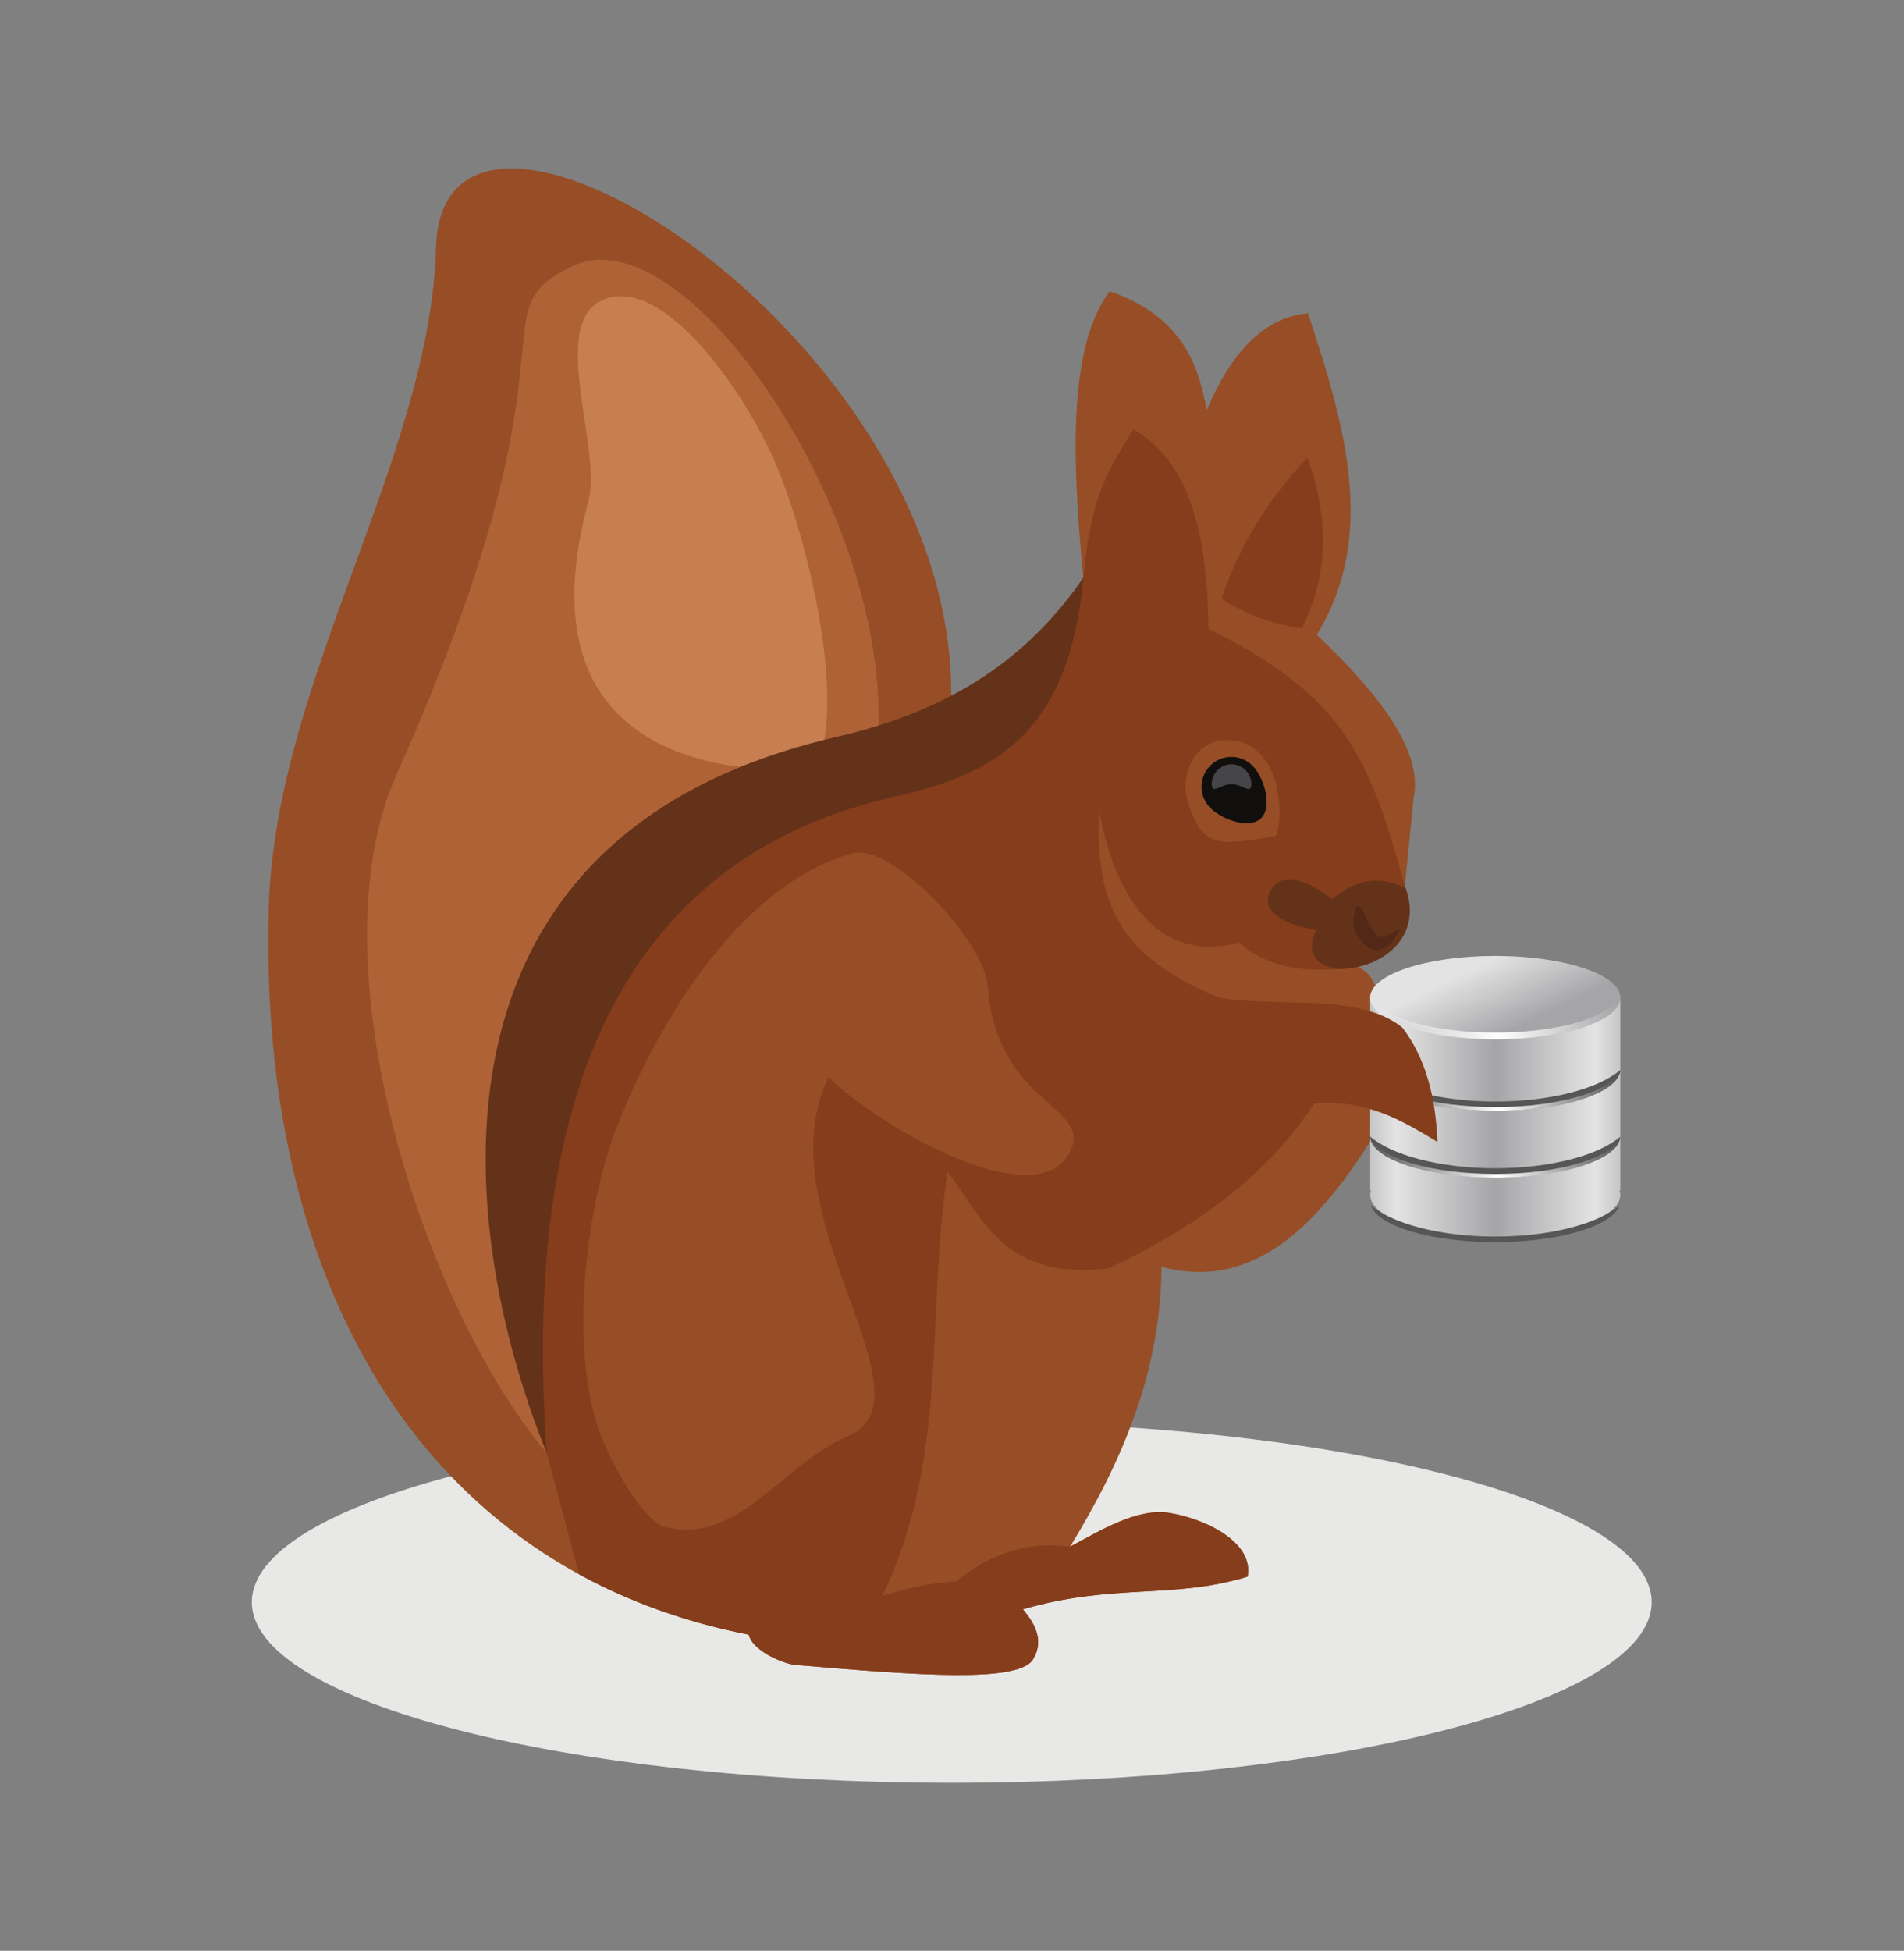 <?xml version="1.0" encoding="UTF-8" standalone="no"?>
<!-- Created with Inkscape (http://www.inkscape.org/) -->

<svg
   xmlns:dc="http://purl.org/dc/elements/1.1/"
   xmlns:cc="http://creativecommons.org/ns#"
   xmlns:rdf="http://www.w3.org/1999/02/22-rdf-syntax-ns#"
   xmlns:svg="http://www.w3.org/2000/svg"
   xmlns="http://www.w3.org/2000/svg"
   xmlns:xlink="http://www.w3.org/1999/xlink"
   xmlns:sodipodi="http://sodipodi.sourceforge.net/DTD/sodipodi-0.dtd"
   xmlns:inkscape="http://www.inkscape.org/namespaces/inkscape"
   version="1.1"
   id="svg2"
   xml:space="preserve"
   width="802.053"
   height="821.547"
   viewBox="0 0 802.053 821.547"
   sodipodi:docname="sqwrl-acorn.svg"
   inkscape:version="0.92.3 (2405546, 2018-03-11)"
   inkscape:export-filename="/home/metaperture/proj/tools/sqwrl/docs/sqwrl-acorn.png"
   inkscape:export-xdpi="460"
   inkscape:export-ydpi="460"><rect x="0" y="0" width="802.053" height="821.547" fill="#808080" stroke="none"/><defs
     id="defs6"><linearGradient
       id="linearGradient6110"
       y2="511.97"
       spreadMethod="reflect"
       gradientUnits="userSpaceOnUse"
       x2="286.63"
       gradientTransform="matrix(1.182,0,0,1.182,-30.649,-69.394)"
       y1="511.97"
       x1="269.97"
       inkscape:collect="always"><stop
         id="stop5497"
         style="stop-color:#c6c6c6"
         offset="0" /><stop
         id="stop5501"
         style="stop-color:#e3e3e3"
         offset=".205" /><stop
         id="stop5499"
         style="stop-color:#a5a5a8"
         offset="1" /></linearGradient><linearGradient
       id="linearGradient6035"><stop
         id="stop6037"
         style="stop-color:#ffffff"
         offset="0" /><stop
         id="stop6039"
         style="stop-color:#ffffff;stop-opacity:0"
         offset="1" /></linearGradient><linearGradient
       id="linearGradient6112-5"
       y2="527.34"
       gradientUnits="userSpaceOnUse"
       x2="286.63"
       y1="518.56"
       x1="282.36"
       inkscape:collect="always"
       gradientTransform="matrix(5.467,0,0,5.467,-873.024,-3342.423)"><stop
         id="stop5468-6"
         style="stop-color:#e3e3e3"
         offset="0" /><stop
         id="stop5470-2"
         style="stop-color:#a5a5a8"
         offset="1" /></linearGradient><linearGradient
       inkscape:collect="always"
       xlink:href="#linearGradient6110"
       id="linearGradient1603"
       gradientUnits="userSpaceOnUse"
       gradientTransform="matrix(5.467,0,0,-5.467,-873.024,3203.649)"
       x1="269.97"
       y1="511.97"
       x2="286.63"
       y2="511.97"
       spreadMethod="reflect" /><linearGradient
       inkscape:collect="always"
       xlink:href="#linearGradient6035"
       id="linearGradient1605"
       gradientUnits="userSpaceOnUse"
       gradientTransform="matrix(4.626,0,0,-4.626,-731.247,2881.49)"
       x1="308.5"
       y1="522.61"
       x2="327.78"
       y2="520.33"
       spreadMethod="reflect" /><linearGradient
       inkscape:collect="always"
       xlink:href="#linearGradient6035"
       id="linearGradient1607"
       gradientUnits="userSpaceOnUse"
       gradientTransform="translate(0,12)"
       x1="308.5"
       y1="522.61"
       x2="327.78"
       y2="520.33"
       spreadMethod="reflect" /><linearGradient
       inkscape:collect="always"
       xlink:href="#linearGradient6035"
       id="linearGradient1609"
       gradientUnits="userSpaceOnUse"
       gradientTransform="translate(0,22)"
       x1="308.5"
       y1="522.61"
       x2="327.78"
       y2="520.33"
       spreadMethod="reflect" /></defs><sodipodi:namedview
     pagecolor="#ffffff"
     bordercolor="#666666"
     borderopacity="1"
     objecttolerance="10"
     gridtolerance="10"
     guidetolerance="10"
     inkscape:pageopacity="0"
     inkscape:pageshadow="2"
     inkscape:window-width="1865"
     inkscape:window-height="1016"
     id="namedview4"
     showgrid="false"
     inkscape:zoom="0.57452608"
     inkscape:cx="324.46642"
     inkscape:cy="515.48999"
     inkscape:window-x="55"
     inkscape:window-y="27"
     inkscape:window-maximized="1"
     inkscape:current-layer="g10" /><g
     id="g10"
     inkscape:groupmode="layer"
     inkscape:label="ink_ext_XXXXXX"
     transform="matrix(1.333,0,0,-1.333,0,821.547)"><g
       id="g1729"
       transform="translate(37.857,2.3274625e-6)"><path
         d="m 262.914,53.086 c 121.824,0 221.187,25.63 221.187,57.056 0,31.425 -99.363,57.055 -221.187,57.055 -121.827,0 -221.189,-25.63 -221.189,-57.055 0,-31.426 99.362,-57.056 221.189,-57.056"
         style="fill:#e8e8e7;fill-opacity:1;fill-rule:evenodd;stroke:none;stroke-width:0.105"
         id="path388"
         inkscape:connector-curvature="0" /><path
         d="M 198.743,99.88 C 93.44,120.581 43.806,213.444 47.061,329.491 c 2.011,71.749 51.072,142.11 52.879,208.737 2.023,74.564 169.646,-31.585 162.58,-147.975 -0.158,-2.594 32.83,20.731 41.984,43.606 -3.907,39.079 -4.465,73.677 8.349,90.453 22.344,-7.901 27.818,-22.228 30.614,-37.573 7.64,17.997 17.875,29.316 32.008,30.615 11.606,-35.155 22.07,-70.174 2.781,-101.585 20.185,-19.159 33.635,-36.972 30.615,-51.489 -0.926,-9.277 -1.854,-18.555 -2.783,-27.831 5.157,-14.969 -5.523,-23.625 -14.786,-25.571 3.77,-2.03 4.409,-3.538 6.264,-8.176 18.859,1.448 28.164,-8.059 22.438,-26.092 4.006,-12.289 1.103,-22.504 -4.176,-32.005 -6.029,5.102 -12.059,10.204 -18.089,15.307 -18.28,-30.204 -39.11,-51.708 -68.535,-43.833 -0.312,-33.839 -12.775,-61.959 -28.876,-88.369 9.279,4.872 21.157,12.361 31.485,10.612 12.201,-2.07 26.65,-9.643 24.581,-20.117 -23.502,-7.183 -42.481,-2.011 -71.026,-10.324 4.671,-5.329 6.234,-10.47 3.479,-15.339 -3.616,-8.174 -36.842,-5.497 -75.861,-2.182 -5.103,0.941 -13.141,4.927 -14.243,9.52"
         style="fill:#974e26;fill-opacity:1;fill-rule:evenodd;stroke:none;stroke-width:0.1"
         id="path390"
         inkscape:connector-curvature="0" /><g
         transform="matrix(0.434,0,0,0.434,133.492,88.478)"
         id="g1634"><path
           d="M 602.88,488.793 V 349.594 h 0.578 c -0.373,-1.116 -0.578,-2.176 -0.578,-3.325 0,-16.775 40.747,-30.357 91.073,-30.357 50.326,0 91.073,13.582 91.073,30.357 0,1.151 -0.204,2.207 -0.578,3.325 h 0.578 V 488.793 H 602.885 Z"
           style="fill:url(#linearGradient1603);stroke-width:4.626"
           sodipodi:nodetypes="cccssscccc"
           id="path5488-0"
           inkscape:connector-curvature="0" /><ellipse
           transform="scale(1,-1)"
           style="fill:url(#linearGradient6112-5);stroke-width:5.467"
           id="path5460-9"
           cx="693.922"
           cy="-489.973"
           rx="91.118"
           ry="30.373" /><path
           d="m 602.742,388.922 c 0.682,-16.579 41.317,-29.923 91.216,-29.923 49.755,0 90.166,13.265 91.073,29.779 -15.966,-13.581 -50.694,-22.985 -91.073,-22.985 -40.458,0 -75.294,9.503 -91.216,23.129 z"
           style="fill:#565656;stroke-width:4.626"
           id="path6026-3"
           inkscape:connector-curvature="0" /><path
           d="m 602.742,489.533 c 0.682,-16.579 41.317,-29.923 91.216,-29.923 49.755,0 90.166,13.265 91.073,29.779 -0.998,-0.849 -2.039,-1.643 -3.18,-2.457 -0.042,-0.054 -0.1,-0.091 -0.144,-0.144 -10.603,-12.848 -45.812,-22.262 -87.747,-22.262 -42.197,0 -77.649,9.579 -88.034,22.551 -0.115,0.083 -0.176,0.206 -0.289,0.289 -1.012,0.739 -1.996,1.403 -2.891,2.168 z"
           style="fill:url(#linearGradient1605);stroke-width:4.626"
           id="path6030-6"
           inkscape:connector-curvature="0" /><g
           id="g6071-0"
           transform="matrix(4.626,0,0,-4.626,-731.247,2882.646)"><g
             transform="translate(0,-0.523)"
             id="g6067-6"><path
               d="m 288.38,529.09 c 0.147,3.584 8.932,6.469 19.719,6.469 10.756,0 19.492,-2.868 19.688,-6.438 -3.451,2.936 -10.959,4.969 -19.688,4.969 -8.746,0 -16.277,-2.054 -19.719,-5 z"
               style="fill:#565656"
               id="path6022-2"
               inkscape:connector-curvature="0" /><path
               d="m 288.38,529.09 c 0.147,3.584 8.932,6.469 19.719,6.469 10.756,0 19.492,-2.868 19.688,-6.438 -0.05,0.042 -0.105,0.084 -0.156,0.125 -1.242,3.227 -9.511,5.719 -19.531,5.719 -10.113,0 -18.468,-2.511 -19.594,-5.781 -0.04,-0.032 -0.086,-0.061 -0.125,-0.094 z"
               style="fill:url(#linearGradient1607)"
               id="path6043-6"
               inkscape:connector-curvature="0" /></g><path
             d="m 288.38,539.09 c 0.147,3.584 8.932,6.469 19.719,6.469 10.756,0 19.492,-2.868 19.688,-6.438 -0.05,0.042 -0.105,0.084 -0.156,0.125 -1.242,3.227 -9.511,5.719 -19.531,5.719 -10.113,0 -18.468,-2.511 -19.594,-5.781 -0.04,-0.032 -0.086,-0.061 -0.125,-0.094 z"
             style="fill:url(#linearGradient1609)"
             id="path6054-1"
             inkscape:connector-curvature="0" /></g><path
           d="m 603.297,338.732 c 5.209,-15.126 43.857,-26.743 90.638,-26.743 46.355,0 84.601,11.527 90.347,26.454 -16.266,-13.266 -50.555,-22.406 -90.347,-22.406 -40.003,0 -74.475,9.315 -90.638,22.695 z"
           style="fill:#565656;stroke-width:4.626"
           id="path6060-8"
           inkscape:connector-curvature="0" /></g><path
         d="m 134.913,157.267 c -39.143,46.465 -73.987,154.982 -47.45,214.342 61.517,137.608 23.856,145.693 55.803,160.686 35.232,16.533 98.502,-76.046 96.471,-145.385 -8.753,-9.168 47.959,14.002 39.208,4.835 -35.718,-18.323 -71.435,-36.646 -107.153,-54.969 -14.379,-22.96 -28.759,-45.922 -43.139,-68.883 1.088,-19.225 -2.693,-38.8 -1.607,-58.024 0.998,-17.65 4.259,-33.91 7.867,-52.602"
         style="fill:#b06237;fill-opacity:1;fill-rule:evenodd;stroke:none;stroke-width:0.1"
         id="path392"
         inkscape:connector-curvature="0" /><path
         d="m 219.992,373.874 c 9.789,20.415 -2.483,72.413 -13.102,96.805 -9.228,21.199 -33.134,55.961 -51.785,51.688 -21.325,-4.886 -2.329,-47.251 -6.987,-64.351 -26.222,-96.265 71.671,-84.568 71.874,-84.142"
         style="fill:#c77f51;fill-opacity:1;fill-rule:evenodd;stroke:none;stroke-width:0.1"
         id="path394"
         inkscape:connector-curvature="0" /><path
         d="m 198.743,99.88 c -19.838,3.9 -37.698,10.362 -53.604,19.056 l -10.226,38.331 c -4.972,24.176 -9.945,48.35 -14.919,72.526 10.09,31.658 20.179,63.318 30.266,94.976 24.354,17.163 48.708,34.324 73.061,51.488 22.264,7.074 44.53,14.148 66.794,21.222 5.03,7.256 9.36,29.123 14.389,36.38 2.393,24.195 6.507,32.343 15.879,46.767 18.509,-10.639 23.258,-34.686 23.657,-62.968 42.285,-21.104 50.483,-39.175 62.048,-81.209 5.157,-14.969 -5.523,-23.625 -14.786,-25.571 -14.366,-2.056 -27.564,-1.222 -37.521,7.628 -27.477,-7.159 -39.853,17.194 -44.356,41.921 -1.208,-29.89 6.385,-46.405 38.096,-59.315 19.249,-3.131 43.892,1.566 57.75,-9.394 7.504,-9.786 10.586,-22.222 11.131,-36.18 -11.119,6.707 -22.207,13.458 -38.963,12.175 -15.409,-23.67 -38.514,-39.649 -65.057,-52.184 -33.042,-3.707 -39.394,15.631 -50.794,30.615 -6.84,-44.646 0.581,-89.643 -20.524,-133.939 7.573,2.285 15.269,4.091 23.308,4.521 10.807,9.074 22.827,12.577 35.956,10.984 9.279,4.872 21.157,12.361 31.485,10.612 12.201,-2.07 26.65,-9.643 24.581,-20.117 -23.502,-7.183 -42.481,-2.011 -71.026,-10.324 4.671,-5.329 6.234,-10.47 3.479,-15.339 -3.616,-8.174 -36.842,-5.497 -75.861,-2.182 -5.103,0.941 -13.141,4.927 -14.243,9.52"
         style="fill:#863d1b;fill-opacity:1;fill-rule:evenodd;stroke:none;stroke-width:0.1"
         id="path396"
         inkscape:connector-curvature="0" /><path
         d="m 134.913,157.267 c -8.434,117.876 27.232,188.78 109.936,207.346 32.67,7.335 55.191,20.671 59.655,69.246 -21.492,-31.489 -50.496,-43.968 -78.441,-50.46 -135.412,-31.455 -119.45,-156.453 -91.15,-226.132"
         style="fill:#643219;fill-opacity:1;fill-rule:evenodd;stroke:none;stroke-width:0.1"
         id="path398"
         inkscape:connector-curvature="0" /><path
         d="m 406.319,335.751 c -7.283,3.455 -14.847,3.704 -23.056,-3.516 -6.61,4.707 -14.875,9.748 -19.309,3.13 -4.215,-6.287 3.456,-11.172 14.089,-12.87 -2.97,-6.482 -1.066,-10.738 6.636,-12.347 15.203,0.099 27.112,10.672 21.64,25.603"
         style="fill:#643219;fill-opacity:1;fill-rule:evenodd;stroke:none;stroke-width:0.1"
         id="path400"
         inkscape:connector-curvature="0" /><path
         d="m 390.835,329.8 c 2.176,1.479 3.636,-7.479 7.047,-9.394 1.943,-1.09 7.45,3.813 6.435,1.826 -3.506,-6.871 -7.711,-6.544 -9.394,-5.43 -1.862,1.232 -7.246,5.357 -4.088,12.998"
         style="fill:#522816;fill-opacity:1;fill-rule:evenodd;stroke:none;stroke-width:0.1"
         id="path402"
         inkscape:connector-curvature="0" /><path
         d="m 364.884,352.057 c 2.58,0.387 4.376,29.44 -14.233,30.472 -10.33,0.572 -16.13,-10.305 -13.044,-19.945 4.781,-14.944 10.768,-13.008 27.277,-10.527"
         style="fill:#974e26;fill-opacity:1;fill-rule:evenodd;stroke:none;stroke-width:0.1"
         id="path404"
         inkscape:connector-curvature="0" /><path
         d="m 345.204,374.983 c 3.992,3.353 9.945,2.834 13.296,-1.157 3.352,-3.99 5.878,-12.9 1.886,-16.252 -3.988,-3.352 -12.986,0.124 -16.338,4.114 -3.352,3.99 -2.835,9.943 1.156,13.295"
         style="fill:#100f0d;fill-opacity:1;fill-rule:evenodd;stroke:none;stroke-width:0.1"
         id="path406"
         inkscape:connector-curvature="0" /><path
         d="m 351.317,374.847 c 3.458,0 6.261,-2.804 6.261,-6.263 0,-3.458 -2.803,0 -6.261,0 -3.458,0 -6.26,-3.458 -6.26,0 0,3.459 2.802,6.263 6.26,6.263"
         style="fill:#464648;fill-opacity:1;fill-rule:evenodd;stroke:none;stroke-width:0.1"
         id="path408"
         inkscape:connector-curvature="0" /><path
         d="m 348.196,427.203 c 5.711,16.985 14.924,31.72 27.133,44.531 6.483,-18.189 7.09,-36.201 -1.738,-53.924 -9.467,1.35 -18.02,4.332 -25.395,9.393"
         style="fill:#863d1b;fill-opacity:1;fill-rule:evenodd;stroke:none;stroke-width:0.1"
         id="path410"
         inkscape:connector-curvature="0" /><path
         d="m 151.31,164.709 c -10.55,31.655 -1.338,76.184 4.303,91.625 12.347,33.789 39.354,80.394 76.063,90.433 11.814,3.23 41.489,-27.021 42.621,-42.203 2.718,-36.408 31.88,-37.667 26.489,-51.022 -9.382,-23.251 -61.87,7.327 -76.765,22.494 -21.003,-42.696 34.672,-101.271 6.141,-113.415 -21.216,-9.034 -34.423,-34.317 -57.631,-28.755 -8.115,1.942 -18.9,23.881 -21.221,30.843"
         style="fill:#974e26;fill-opacity:1;fill-rule:evenodd;stroke:none;stroke-width:0.1"
         id="path412"
         inkscape:connector-curvature="0" /></g></g></svg>